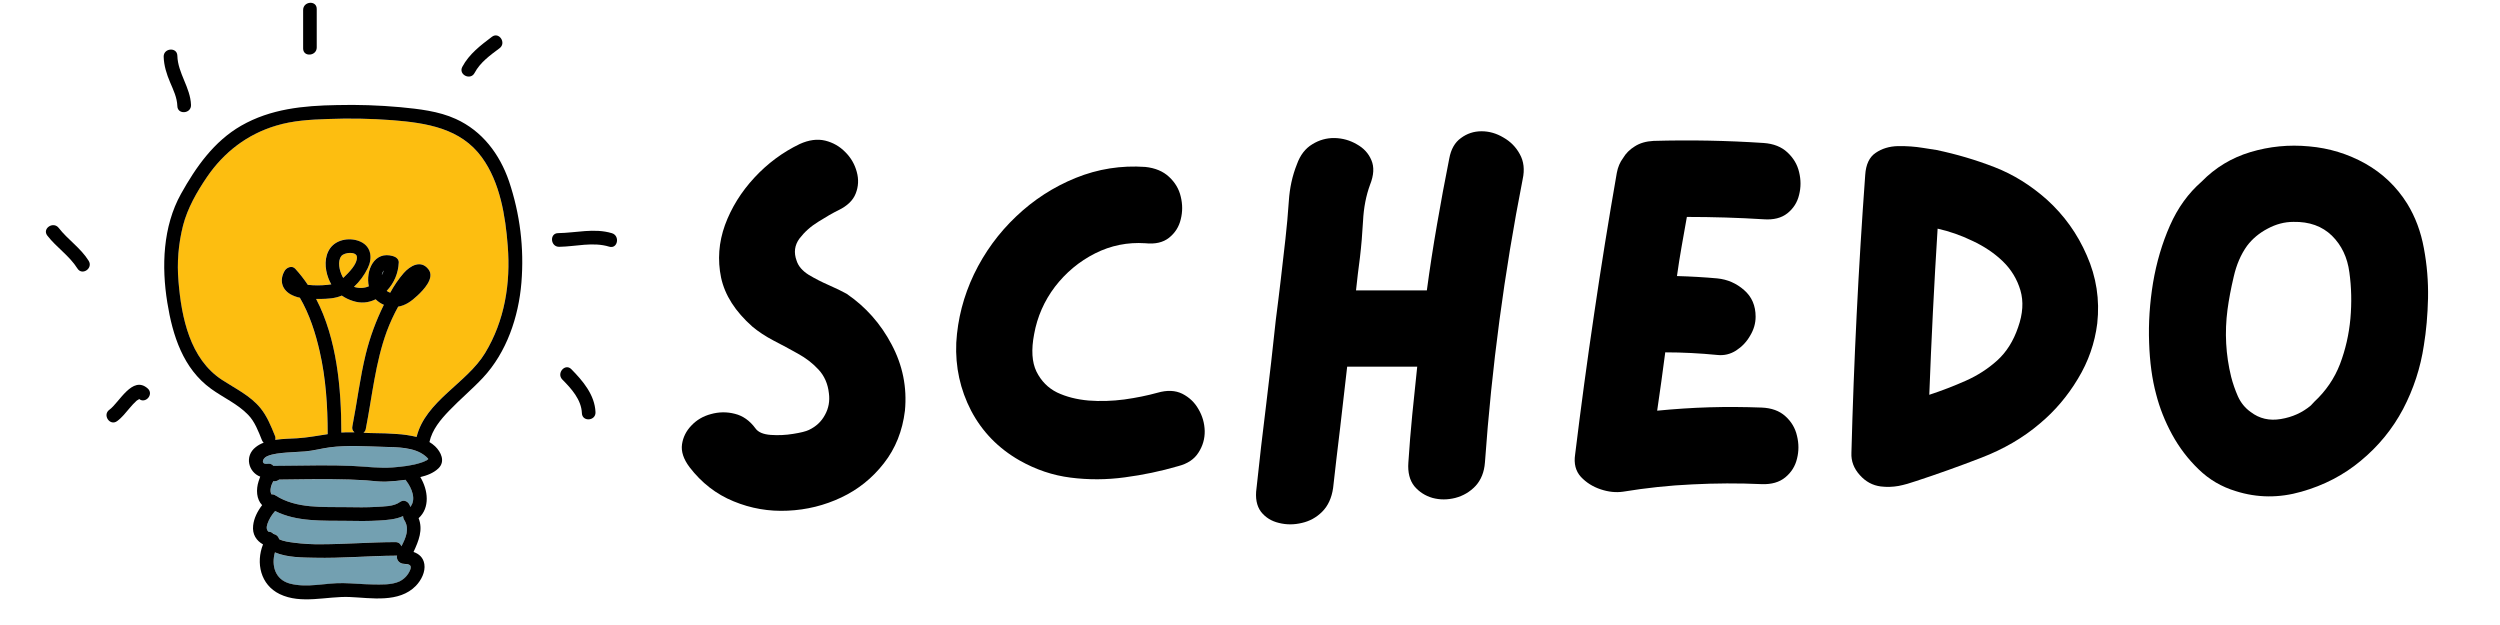 <svg xmlns="http://www.w3.org/2000/svg" xmlns:xlink="http://www.w3.org/1999/xlink" width="200" zoomAndPan="magnify" viewBox="0 0 150 37.5" height="50" preserveAspectRatio="xMidYMid meet" version="1.0"><defs><g/><clipPath id="4cc3ceab5a"><path d="M 33 13 L 37.254 13 L 37.254 15 L 33 15 Z M 33 13 " clip-rule="nonzero"/></clipPath><clipPath id="d8adb75169"><path d="M 2.469 13 L 6 13 L 6 17 L 2.469 17 Z M 2.469 13 " clip-rule="nonzero"/></clipPath></defs><g clip-path="url(#4cc3ceab5a)"><path fill="#000000" d="M 36.715 13.992 C 35.652 13.672 34.566 13.973 33.484 13.988 C 32.957 13.996 33.023 14.816 33.551 14.809 C 34.555 14.793 35.57 14.5 36.555 14.801 C 37.062 14.953 37.215 14.145 36.715 13.992 Z M 36.715 13.992 " fill-opacity="1" fill-rule="nonzero"/></g><path fill="#000000" d="M 34.281 22.152 C 33.91 21.773 33.371 22.395 33.738 22.77 C 34.281 23.316 34.883 23.98 34.914 24.793 C 34.934 25.324 35.754 25.262 35.73 24.73 C 35.688 23.695 34.973 22.855 34.281 22.152 Z M 34.281 22.152 " fill-opacity="1" fill-rule="nonzero"/><path fill="#73a0b1" d="M 25.695 27.543 C 25.645 27.469 25.582 27.406 25.508 27.352 C 24.867 26.832 23.836 26.84 23.051 26.816 C 21.961 26.785 20.871 26.703 19.789 26.844 C 19.285 26.91 18.793 27.051 18.289 27.09 C 17.934 27.117 17.57 27.129 17.215 27.156 C 16.82 27.191 16.398 27.219 16.031 27.375 C 15.73 27.504 15.637 27.895 16.074 27.84 C 16.211 27.812 16.32 27.852 16.41 27.957 C 16.672 27.957 16.938 27.957 17.199 27.953 C 18.539 27.934 19.875 27.902 21.211 27.965 C 22 28.004 22.781 28.113 23.57 28.051 C 24.133 28.004 24.723 27.949 25.262 27.766 C 25.375 27.734 25.484 27.688 25.59 27.633 C 25.629 27.609 25.668 27.582 25.703 27.555 C 25.691 27.559 25.691 27.555 25.695 27.547 Z M 25.695 27.543 " fill-opacity="1" fill-rule="nonzero"/><path fill="#fdbe10" d="M 21.945 21.25 C 22.199 20.223 22.562 19.238 23.031 18.289 C 22.848 18.211 22.684 18.102 22.539 17.957 C 22.102 18.176 21.648 18.211 21.18 18.059 C 20.941 17.984 20.715 17.879 20.508 17.734 C 20.109 17.91 19.656 17.93 19.219 17.938 L 18.969 17.938 C 20.219 20.344 20.473 23.32 20.48 25.945 L 20.48 25.953 C 20.582 25.949 20.684 25.941 20.785 25.941 C 20.949 25.941 21.109 25.941 21.266 25.945 C 21.148 25.844 21.105 25.719 21.145 25.57 C 21.426 24.133 21.598 22.672 21.945 21.25 Z M 21.945 21.25 " fill-opacity="1" fill-rule="nonzero"/><path fill="#73a0b1" d="M 24.254 33.84 C 23.973 33.832 23.766 33.609 23.824 33.34 C 23.805 33.344 23.781 33.348 23.762 33.348 C 22.133 33.352 20.508 33.512 18.879 33.473 C 18.203 33.453 17.223 33.465 16.496 33.145 C 16.277 33.918 16.488 34.781 17.395 35.02 C 18.445 35.297 19.535 34.973 20.602 34.996 C 21.184 35.008 21.766 35.062 22.348 35.07 C 22.859 35.078 23.488 35.113 23.965 34.891 C 24.266 34.742 24.484 34.512 24.613 34.199 C 24.73 33.895 24.535 33.848 24.254 33.84 Z M 24.254 33.84 " fill-opacity="1" fill-rule="nonzero"/><path fill="#fdbe10" d="M 20.477 15.367 C 20.234 15.695 20.371 16.23 20.535 16.562 C 20.555 16.602 20.578 16.637 20.598 16.676 L 20.652 16.621 C 20.926 16.352 21.445 15.852 21.422 15.422 C 21.398 15.066 20.645 15.145 20.477 15.367 Z M 20.477 15.367 " fill-opacity="1" fill-rule="nonzero"/><path fill="#73a0b1" d="M 24.25 31.191 C 24.207 31.121 24.188 31.047 24.184 30.965 C 23.75 31.168 23.207 31.203 22.75 31.23 C 22.098 31.273 21.445 31.262 20.785 31.25 C 19.363 31.23 17.809 31.32 16.508 30.66 C 16.305 30.887 16.152 31.141 16.047 31.426 C 15.969 31.656 15.996 31.805 16.113 31.906 C 16.23 31.898 16.328 31.941 16.402 32.031 L 16.43 32.039 C 16.598 32.078 16.703 32.18 16.754 32.348 C 17.023 32.484 17.379 32.527 17.637 32.559 C 18.188 32.629 18.738 32.66 19.289 32.652 C 20.762 32.652 22.23 32.527 23.699 32.523 C 23.887 32.52 24.016 32.602 24.086 32.777 C 24.352 32.266 24.598 31.723 24.25 31.191 Z M 24.25 31.191 " fill-opacity="1" fill-rule="nonzero"/><path fill="#73a0b1" d="M 24.375 28.848 C 24.363 28.828 24.348 28.812 24.34 28.793 C 23.953 28.848 23.562 28.883 23.176 28.898 C 22.773 28.914 22.375 28.852 21.977 28.824 C 21.309 28.781 20.641 28.758 19.977 28.75 C 18.902 28.742 17.832 28.766 16.758 28.773 C 16.652 28.859 16.531 28.891 16.398 28.871 C 16.262 29.133 16.168 29.453 16.297 29.664 C 16.383 29.656 16.465 29.676 16.535 29.727 C 17.797 30.535 19.375 30.406 20.809 30.43 C 21.402 30.441 21.996 30.453 22.59 30.414 C 23.027 30.391 23.625 30.398 23.996 30.125 C 24.277 29.918 24.574 30.145 24.621 30.414 C 24.984 29.98 24.719 29.297 24.375 28.848 Z M 24.375 28.848 " fill-opacity="1" fill-rule="nonzero"/><path fill="#fdbe10" d="M 30.465 14.758 C 30.328 12.961 30 10.941 28.914 9.445 C 27.641 7.688 25.578 7.375 23.547 7.207 C 22.254 7.113 20.957 7.09 19.656 7.141 C 18.613 7.176 17.57 7.234 16.562 7.535 C 14.836 8.055 13.434 9.133 12.414 10.621 C 11.812 11.504 11.25 12.48 10.98 13.52 C 10.699 14.629 10.605 15.758 10.707 16.898 C 10.883 19.039 11.391 21.531 13.312 22.789 C 14.109 23.309 15.012 23.734 15.625 24.484 C 16.012 24.957 16.262 25.57 16.488 26.133 C 16.527 26.219 16.531 26.301 16.508 26.387 C 16.949 26.32 17.414 26.316 17.812 26.293 C 18.438 26.262 19.043 26.141 19.656 26.047 L 19.656 26.008 C 19.656 24.363 19.547 22.695 19.18 21.09 C 18.926 19.98 18.566 18.852 17.988 17.859 C 17.789 17.82 17.602 17.75 17.422 17.652 C 16.887 17.336 16.762 16.785 17.074 16.246 C 17.195 16.043 17.523 15.91 17.715 16.121 C 17.988 16.426 18.238 16.746 18.465 17.086 C 18.855 17.129 19.25 17.129 19.645 17.086 C 19.727 17.078 19.805 17.07 19.875 17.059 C 19.805 16.941 19.746 16.816 19.699 16.688 C 19.48 16.109 19.434 15.391 19.82 14.871 C 20.227 14.328 21.07 14.223 21.66 14.516 C 22.285 14.824 22.348 15.504 22.062 16.086 C 21.855 16.508 21.582 16.883 21.238 17.211 C 21.539 17.309 21.836 17.301 22.129 17.18 C 21.93 16.238 22.453 15.023 23.594 15.371 C 23.758 15.418 23.93 15.551 23.926 15.742 C 23.895 16.402 23.652 16.973 23.203 17.453 C 23.27 17.504 23.336 17.539 23.414 17.562 C 23.641 17.141 23.91 16.746 24.223 16.379 C 24.605 15.941 25.258 15.562 25.711 16.16 C 26.105 16.68 25.387 17.418 25.043 17.738 C 24.699 18.059 24.332 18.324 23.891 18.395 C 23.629 18.867 23.402 19.359 23.207 19.867 C 22.516 21.75 22.332 23.766 21.949 25.723 C 21.93 25.82 21.883 25.902 21.809 25.961 C 22.02 25.973 22.23 25.98 22.445 25.984 C 22.891 25.988 23.34 26 23.785 26.035 C 24.195 26.059 24.598 26.117 24.992 26.211 C 25.523 24.062 28.012 22.988 29.105 21.18 C 30.285 19.238 30.641 17 30.465 14.758 Z M 30.465 14.758 " fill-opacity="1" fill-rule="nonzero"/><path fill="#73a0b1" d="M 22.91 16.504 C 22.961 16.414 23 16.324 23.031 16.227 C 22.965 16.305 22.922 16.398 22.91 16.504 Z M 22.91 16.504 " fill-opacity="1" fill-rule="nonzero"/><path fill="#000000" d="M 30.539 10.871 C 29.98 9.246 28.934 7.855 27.348 7.137 C 26.312 6.664 25.133 6.539 24.012 6.43 C 22.746 6.316 21.477 6.273 20.207 6.305 C 18.195 6.34 16.246 6.527 14.469 7.543 C 12.836 8.484 11.758 10.02 10.859 11.633 C 9.77 13.59 9.688 15.992 10.039 18.156 C 10.355 20.125 10.984 22.113 12.664 23.328 C 13.402 23.863 14.254 24.23 14.891 24.891 C 15.285 25.293 15.508 25.891 15.715 26.406 C 15.738 26.465 15.773 26.52 15.82 26.562 C 15.648 26.625 15.492 26.711 15.348 26.824 C 14.641 27.371 14.918 28.34 15.613 28.598 C 15.574 28.699 15.543 28.797 15.516 28.875 C 15.355 29.379 15.383 29.949 15.727 30.309 C 15.449 30.672 15.234 31.094 15.188 31.535 C 15.129 32.062 15.383 32.441 15.781 32.664 C 15.344 33.77 15.625 35.086 16.781 35.645 C 18.074 36.27 19.602 35.766 20.973 35.82 C 22.277 35.875 23.945 36.191 24.957 35.145 C 25.273 34.816 25.535 34.312 25.461 33.848 C 25.398 33.449 25.137 33.23 24.812 33.117 C 25.125 32.441 25.391 31.793 25.117 31.09 C 25.809 30.469 25.691 29.406 25.219 28.625 C 25.617 28.531 26.012 28.383 26.309 28.098 C 26.734 27.684 26.461 27.117 26.105 26.777 C 26 26.68 25.887 26.594 25.766 26.523 C 25.93 25.777 26.43 25.18 26.953 24.637 C 27.605 23.957 28.328 23.355 28.973 22.668 C 30.398 21.145 31.117 19.012 31.285 16.957 C 31.453 14.875 31.203 12.848 30.539 10.871 Z M 16.113 31.906 C 15.996 31.805 15.969 31.656 16.047 31.426 C 16.148 31.141 16.305 30.887 16.508 30.66 C 17.809 31.32 19.363 31.23 20.785 31.25 C 21.441 31.262 22.094 31.273 22.75 31.23 C 23.207 31.203 23.75 31.168 24.184 30.965 C 24.184 31.047 24.207 31.121 24.25 31.191 C 24.594 31.723 24.352 32.262 24.086 32.777 C 24.016 32.605 23.887 32.52 23.699 32.527 C 22.227 32.531 20.762 32.652 19.289 32.656 C 18.734 32.664 18.184 32.633 17.637 32.562 C 17.379 32.527 17.02 32.488 16.75 32.352 C 16.703 32.184 16.594 32.082 16.43 32.043 L 16.402 32.035 C 16.328 31.945 16.23 31.902 16.113 31.906 Z M 24.613 34.191 C 24.484 34.504 24.266 34.738 23.965 34.887 C 23.488 35.105 22.859 35.074 22.348 35.066 C 21.766 35.059 21.184 35 20.602 34.988 C 19.535 34.965 18.449 35.293 17.395 35.016 C 16.488 34.773 16.277 33.91 16.496 33.141 C 17.223 33.461 18.207 33.449 18.879 33.465 C 20.508 33.504 22.133 33.348 23.762 33.34 C 23.781 33.34 23.805 33.34 23.824 33.336 C 23.766 33.602 23.973 33.828 24.254 33.832 C 24.535 33.84 24.73 33.895 24.613 34.191 Z M 24.613 30.414 C 24.57 30.145 24.273 29.918 23.992 30.125 C 23.617 30.398 23.023 30.387 22.582 30.414 C 21.992 30.449 21.395 30.441 20.801 30.43 C 19.371 30.406 17.793 30.535 16.531 29.727 C 16.457 29.676 16.379 29.656 16.289 29.664 C 16.164 29.449 16.258 29.129 16.395 28.871 C 16.527 28.891 16.648 28.855 16.754 28.773 C 17.832 28.762 18.898 28.738 19.973 28.75 C 20.641 28.754 21.309 28.777 21.973 28.82 C 22.371 28.852 22.77 28.91 23.172 28.895 C 23.559 28.879 23.949 28.844 24.336 28.789 C 24.348 28.809 24.359 28.828 24.371 28.844 C 24.719 29.297 24.984 29.98 24.617 30.414 Z M 25.586 27.625 C 25.48 27.684 25.371 27.73 25.258 27.762 C 24.719 27.941 24.129 28 23.566 28.047 C 22.777 28.109 22 27.996 21.207 27.961 C 19.871 27.898 18.535 27.93 17.195 27.945 C 16.934 27.949 16.672 27.953 16.406 27.953 C 16.316 27.848 16.207 27.809 16.074 27.832 C 15.633 27.891 15.73 27.5 16.031 27.371 C 16.395 27.215 16.82 27.188 17.211 27.152 C 17.57 27.125 17.93 27.113 18.289 27.086 C 18.789 27.047 19.285 26.906 19.785 26.84 C 20.867 26.699 21.961 26.781 23.047 26.812 C 23.832 26.832 24.863 26.828 25.504 27.348 C 25.578 27.402 25.641 27.465 25.695 27.535 L 25.695 27.539 C 25.688 27.551 25.688 27.555 25.699 27.547 C 25.664 27.578 25.629 27.605 25.59 27.629 Z M 20.508 17.734 C 20.715 17.879 20.941 17.984 21.18 18.059 C 21.648 18.211 22.102 18.176 22.539 17.957 C 22.684 18.102 22.848 18.211 23.031 18.289 C 22.562 19.238 22.199 20.223 21.945 21.25 C 21.598 22.672 21.426 24.133 21.145 25.566 C 21.109 25.719 21.148 25.844 21.27 25.941 C 21.109 25.938 20.949 25.934 20.789 25.938 C 20.684 25.938 20.582 25.945 20.48 25.953 L 20.48 25.941 C 20.477 23.316 20.219 20.344 18.969 17.938 L 19.219 17.938 C 19.656 17.93 20.109 17.91 20.508 17.734 Z M 20.477 15.367 C 20.645 15.137 21.398 15.066 21.418 15.422 C 21.445 15.848 20.926 16.352 20.652 16.621 L 20.594 16.676 C 20.574 16.637 20.551 16.598 20.531 16.562 C 20.371 16.23 20.234 15.695 20.477 15.367 Z M 22.91 16.504 C 22.922 16.398 22.965 16.305 23.031 16.227 C 23 16.324 22.961 16.414 22.91 16.504 Z M 29.105 21.184 C 28.012 22.992 25.523 24.066 24.996 26.215 C 24.598 26.121 24.195 26.062 23.789 26.039 C 23.34 26.004 22.895 25.992 22.445 25.988 C 22.234 25.988 22.02 25.977 21.809 25.965 C 21.887 25.902 21.934 25.824 21.949 25.727 C 22.332 23.77 22.52 21.754 23.211 19.871 C 23.402 19.363 23.629 18.871 23.891 18.398 C 24.332 18.328 24.688 18.07 25.043 17.738 C 25.398 17.41 26.105 16.68 25.711 16.164 C 25.258 15.566 24.609 15.945 24.223 16.383 C 23.91 16.746 23.641 17.141 23.414 17.562 C 23.336 17.539 23.27 17.504 23.203 17.453 C 23.652 16.973 23.895 16.402 23.926 15.742 C 23.93 15.551 23.758 15.418 23.594 15.371 C 22.453 15.023 21.93 16.238 22.129 17.18 C 21.836 17.301 21.539 17.309 21.238 17.211 C 21.582 16.887 21.859 16.512 22.066 16.086 C 22.352 15.504 22.289 14.824 21.664 14.516 C 21.074 14.227 20.23 14.332 19.824 14.875 C 19.441 15.395 19.484 16.113 19.703 16.691 C 19.75 16.82 19.809 16.945 19.879 17.062 C 19.809 17.074 19.734 17.082 19.648 17.09 C 19.254 17.133 18.859 17.133 18.469 17.09 C 18.242 16.75 17.992 16.43 17.715 16.125 C 17.527 15.914 17.199 16.043 17.078 16.25 C 16.766 16.789 16.891 17.34 17.426 17.656 C 17.605 17.754 17.793 17.824 17.992 17.863 C 18.57 18.855 18.93 19.98 19.184 21.094 C 19.551 22.699 19.66 24.367 19.66 26.012 L 19.66 26.051 C 19.047 26.141 18.438 26.262 17.816 26.297 C 17.414 26.32 16.953 26.324 16.512 26.391 C 16.535 26.305 16.531 26.219 16.492 26.137 C 16.266 25.574 16.016 24.961 15.629 24.488 C 15.016 23.734 14.113 23.312 13.316 22.789 C 11.395 21.535 10.887 19.043 10.711 16.902 C 10.609 15.758 10.703 14.633 10.984 13.523 C 11.254 12.484 11.816 11.504 12.418 10.621 C 13.434 9.133 14.836 8.055 16.566 7.539 C 17.574 7.234 18.617 7.176 19.66 7.141 C 20.961 7.09 22.258 7.113 23.551 7.211 C 25.582 7.375 27.645 7.688 28.918 9.449 C 30 10.938 30.328 12.957 30.465 14.758 C 30.641 17 30.285 19.238 29.105 21.184 Z M 29.105 21.184 " fill-opacity="1" fill-rule="nonzero"/><path fill="#000000" d="M 18.188 0.598 L 18.188 2.91 C 18.188 3.441 19.004 3.371 19.004 2.848 L 19.004 0.535 C 19.004 0.004 18.188 0.07 18.188 0.598 Z M 18.188 0.598 " fill-opacity="1" fill-rule="nonzero"/><path fill="#000000" d="M 10.641 3.34 C 10.625 2.809 9.809 2.879 9.82 3.402 C 9.836 3.941 9.996 4.445 10.207 4.941 C 10.402 5.402 10.625 5.852 10.641 6.367 C 10.656 6.895 11.477 6.828 11.461 6.301 C 11.426 5.246 10.668 4.395 10.641 3.34 Z M 10.641 3.34 " fill-opacity="1" fill-rule="nonzero"/><g clip-path="url(#d8adb75169)"><path fill="#000000" d="M 5.32 15.648 C 4.84 14.875 4.07 14.383 3.52 13.672 C 3.195 13.258 2.512 13.715 2.84 14.137 C 3.391 14.848 4.164 15.344 4.645 16.109 C 4.926 16.559 5.602 16.098 5.32 15.648 Z M 5.32 15.648 " fill-opacity="1" fill-rule="nonzero"/></g><path fill="#000000" d="M 29.516 2.207 C 28.84 2.719 28.145 3.242 27.738 4.012 C 27.492 4.48 28.227 4.844 28.473 4.379 C 28.809 3.742 29.414 3.312 29.977 2.891 C 30.398 2.574 29.941 1.887 29.516 2.207 Z M 29.516 2.207 " fill-opacity="1" fill-rule="nonzero"/><path fill="#000000" d="M 8.859 23.305 C 7.945 22.5 7.152 24.16 6.562 24.586 C 6.133 24.895 6.59 25.578 7.023 25.27 C 7.32 25.055 7.547 24.754 7.785 24.477 C 7.91 24.324 8.047 24.18 8.195 24.043 C 8.273 23.98 8.375 23.969 8.324 23.922 C 8.719 24.27 9.258 23.652 8.859 23.305 Z M 8.859 23.305 " fill-opacity="1" fill-rule="nonzero"/><g fill="#000000" fill-opacity="1"><g transform="translate(39.39, 30.907)"><g><path d="M 11.406 -13.281 C 12.551 -12.5 13.453 -11.484 14.109 -10.234 C 14.773 -8.984 15.039 -7.66 14.906 -6.266 C 14.758 -5.047 14.336 -3.992 13.641 -3.109 C 12.953 -2.223 12.102 -1.539 11.094 -1.062 C 10.082 -0.582 9.008 -0.316 7.875 -0.266 C 6.75 -0.211 5.664 -0.398 4.625 -0.828 C 3.582 -1.254 2.703 -1.938 1.984 -2.875 C 1.617 -3.363 1.469 -3.82 1.531 -4.25 C 1.594 -4.676 1.781 -5.051 2.094 -5.375 C 2.406 -5.707 2.797 -5.938 3.266 -6.062 C 3.742 -6.195 4.223 -6.203 4.703 -6.078 C 5.18 -5.961 5.594 -5.672 5.938 -5.203 C 6.102 -4.973 6.41 -4.844 6.859 -4.812 C 7.305 -4.781 7.754 -4.801 8.203 -4.875 C 8.648 -4.945 8.961 -5.023 9.141 -5.109 C 9.578 -5.316 9.898 -5.617 10.109 -6.016 C 10.328 -6.41 10.406 -6.844 10.344 -7.312 C 10.281 -7.883 10.07 -8.359 9.719 -8.734 C 9.375 -9.109 8.961 -9.426 8.484 -9.688 C 8.004 -9.957 7.52 -10.219 7.031 -10.469 C 6.539 -10.727 6.113 -11.008 5.75 -11.312 C 4.727 -12.219 4.102 -13.195 3.875 -14.25 C 3.656 -15.312 3.734 -16.363 4.109 -17.406 C 4.492 -18.445 5.082 -19.395 5.875 -20.25 C 6.664 -21.102 7.57 -21.773 8.594 -22.266 C 9.145 -22.516 9.656 -22.582 10.125 -22.469 C 10.594 -22.352 10.992 -22.125 11.328 -21.781 C 11.672 -21.438 11.898 -21.039 12.016 -20.594 C 12.141 -20.145 12.117 -19.711 11.953 -19.297 C 11.797 -18.891 11.453 -18.555 10.922 -18.297 C 10.578 -18.129 10.176 -17.898 9.719 -17.609 C 9.258 -17.328 8.879 -16.988 8.578 -16.594 C 8.285 -16.195 8.227 -15.754 8.406 -15.266 C 8.508 -14.941 8.75 -14.66 9.125 -14.422 C 9.508 -14.191 9.914 -13.984 10.344 -13.797 C 10.77 -13.609 11.125 -13.438 11.406 -13.281 Z M 11.406 -13.281 "/></g></g></g><g fill="#000000" fill-opacity="1"><g transform="translate(55.845, 30.907)"><g><path d="M 13.609 -7.344 C 14.18 -7.508 14.676 -7.488 15.094 -7.281 C 15.508 -7.07 15.832 -6.766 16.062 -6.359 C 16.301 -5.953 16.426 -5.516 16.438 -5.047 C 16.445 -4.578 16.32 -4.145 16.062 -3.75 C 15.812 -3.352 15.406 -3.082 14.844 -2.938 C 13.801 -2.633 12.734 -2.41 11.641 -2.266 C 10.547 -2.117 9.461 -2.113 8.391 -2.25 C 7.328 -2.383 6.305 -2.727 5.328 -3.281 C 4.055 -4.008 3.086 -5.004 2.422 -6.266 C 1.766 -7.535 1.469 -8.895 1.531 -10.344 C 1.613 -11.77 1.969 -13.141 2.594 -14.453 C 3.227 -15.766 4.07 -16.922 5.125 -17.922 C 6.176 -18.922 7.367 -19.691 8.703 -20.234 C 10.035 -20.773 11.426 -20.992 12.875 -20.891 C 13.469 -20.828 13.941 -20.629 14.297 -20.297 C 14.66 -19.961 14.895 -19.566 15 -19.109 C 15.113 -18.648 15.113 -18.195 15 -17.75 C 14.895 -17.301 14.66 -16.93 14.297 -16.641 C 13.941 -16.359 13.469 -16.25 12.875 -16.312 C 11.812 -16.383 10.805 -16.18 9.859 -15.703 C 8.91 -15.223 8.109 -14.555 7.453 -13.703 C 6.805 -12.848 6.391 -11.898 6.203 -10.859 C 6.023 -9.922 6.07 -9.172 6.344 -8.609 C 6.625 -8.047 7.035 -7.629 7.578 -7.359 C 8.129 -7.098 8.758 -6.938 9.469 -6.875 C 10.176 -6.82 10.891 -6.844 11.609 -6.938 C 12.336 -7.039 13.004 -7.176 13.609 -7.344 Z M 13.609 -7.344 "/></g></g></g><g fill="#000000" fill-opacity="1"><g transform="translate(73.83, 30.907)"><g><path d="M 13.125 -21.391 C 13.227 -21.953 13.461 -22.363 13.828 -22.625 C 14.191 -22.895 14.602 -23.031 15.062 -23.031 C 15.52 -23.031 15.957 -22.906 16.375 -22.656 C 16.801 -22.414 17.129 -22.082 17.359 -21.656 C 17.598 -21.227 17.656 -20.727 17.531 -20.156 C 16.426 -14.531 15.672 -8.863 15.266 -3.156 C 15.223 -2.582 15.035 -2.113 14.703 -1.75 C 14.367 -1.395 13.961 -1.156 13.484 -1.031 C 13.016 -0.914 12.562 -0.914 12.125 -1.031 C 11.688 -1.156 11.32 -1.391 11.031 -1.734 C 10.75 -2.086 10.629 -2.562 10.672 -3.156 C 10.734 -4.113 10.812 -5.07 10.906 -6.031 C 11 -6.988 11.098 -7.945 11.203 -8.906 L 7 -8.906 C 6.863 -7.676 6.723 -6.453 6.578 -5.234 C 6.43 -4.023 6.289 -2.82 6.156 -1.625 C 6.07 -1.031 5.852 -0.555 5.5 -0.203 C 5.156 0.141 4.75 0.363 4.281 0.469 C 3.812 0.582 3.352 0.582 2.906 0.469 C 2.457 0.363 2.098 0.141 1.828 -0.203 C 1.566 -0.555 1.477 -1.031 1.562 -1.625 C 1.738 -3.289 1.93 -4.961 2.141 -6.641 C 2.348 -8.328 2.539 -10.02 2.719 -11.719 C 2.82 -12.508 2.922 -13.312 3.016 -14.125 C 3.109 -14.945 3.203 -15.766 3.297 -16.578 C 3.379 -17.297 3.445 -18.051 3.5 -18.844 C 3.551 -19.633 3.711 -20.367 3.984 -21.047 C 4.18 -21.598 4.488 -22 4.906 -22.25 C 5.32 -22.508 5.77 -22.633 6.25 -22.625 C 6.727 -22.613 7.172 -22.488 7.578 -22.25 C 7.992 -22.02 8.285 -21.703 8.453 -21.297 C 8.629 -20.891 8.602 -20.398 8.375 -19.828 C 8.133 -19.172 7.992 -18.445 7.953 -17.656 C 7.91 -16.875 7.848 -16.141 7.766 -15.453 C 7.723 -15.117 7.68 -14.789 7.641 -14.469 C 7.609 -14.145 7.57 -13.816 7.531 -13.484 L 11.781 -13.484 C 11.957 -14.797 12.16 -16.113 12.391 -17.438 C 12.617 -18.758 12.863 -20.078 13.125 -21.391 Z M 13.125 -21.391 "/></g></g></g><g fill="#000000" fill-opacity="1"><g transform="translate(92.946, 30.907)"><g><path d="M 12.75 -6.453 C 13.344 -6.43 13.816 -6.258 14.172 -5.938 C 14.535 -5.613 14.77 -5.219 14.875 -4.75 C 14.988 -4.289 14.988 -3.836 14.875 -3.391 C 14.77 -2.941 14.535 -2.566 14.172 -2.266 C 13.816 -1.973 13.344 -1.836 12.75 -1.859 C 11.363 -1.922 9.977 -1.914 8.594 -1.844 C 7.207 -1.781 5.82 -1.633 4.438 -1.406 C 4.008 -1.344 3.562 -1.391 3.094 -1.547 C 2.625 -1.703 2.227 -1.953 1.906 -2.297 C 1.594 -2.641 1.477 -3.086 1.562 -3.641 C 1.906 -6.453 2.285 -9.266 2.703 -12.078 C 3.117 -14.898 3.57 -17.719 4.062 -20.531 C 4.125 -20.875 4.25 -21.172 4.438 -21.422 C 4.602 -21.703 4.836 -21.938 5.141 -22.125 C 5.441 -22.32 5.816 -22.43 6.266 -22.453 C 8.473 -22.516 10.676 -22.473 12.875 -22.328 C 13.469 -22.285 13.941 -22.098 14.297 -21.766 C 14.66 -21.43 14.895 -21.035 15 -20.578 C 15.113 -20.117 15.113 -19.664 15 -19.219 C 14.895 -18.77 14.66 -18.398 14.297 -18.109 C 13.941 -17.828 13.469 -17.707 12.875 -17.75 C 11.363 -17.844 9.828 -17.891 8.266 -17.891 C 8.16 -17.305 8.055 -16.719 7.953 -16.125 C 7.848 -15.531 7.754 -14.938 7.672 -14.344 C 8.516 -14.32 9.32 -14.273 10.094 -14.203 C 10.707 -14.141 11.242 -13.906 11.703 -13.5 C 12.16 -13.102 12.391 -12.57 12.391 -11.906 C 12.391 -11.508 12.281 -11.129 12.062 -10.766 C 11.852 -10.398 11.57 -10.102 11.219 -9.875 C 10.875 -9.656 10.5 -9.566 10.094 -9.609 C 9.051 -9.711 8.008 -9.766 6.969 -9.766 C 6.895 -9.191 6.816 -8.609 6.734 -8.016 C 6.648 -7.422 6.566 -6.836 6.484 -6.266 C 7.523 -6.367 8.566 -6.438 9.609 -6.469 C 10.648 -6.5 11.695 -6.492 12.75 -6.453 Z M 12.75 -6.453 "/></g></g></g><g fill="#000000" fill-opacity="1"><g transform="translate(109.554, 30.907)"><g><path d="M 13.25 -18.938 C 14.289 -18 15.094 -16.879 15.656 -15.578 C 16.227 -14.285 16.438 -12.926 16.281 -11.5 C 16.133 -10.32 15.75 -9.219 15.125 -8.188 C 14.508 -7.156 13.75 -6.258 12.844 -5.5 C 11.844 -4.645 10.664 -3.957 9.312 -3.438 C 7.957 -2.914 6.66 -2.453 5.422 -2.047 C 5.066 -1.922 4.711 -1.82 4.359 -1.75 C 4.004 -1.688 3.648 -1.676 3.297 -1.719 C 2.805 -1.781 2.383 -2.008 2.031 -2.406 C 1.676 -2.801 1.508 -3.242 1.531 -3.734 C 1.676 -9.273 1.953 -14.832 2.359 -20.406 C 2.398 -21.039 2.609 -21.484 2.984 -21.734 C 3.359 -21.992 3.805 -22.129 4.328 -22.141 C 4.848 -22.148 5.352 -22.113 5.844 -22.031 C 6.125 -21.988 6.391 -21.945 6.641 -21.906 C 7.836 -21.656 9 -21.312 10.125 -20.875 C 11.25 -20.438 12.289 -19.789 13.25 -18.938 Z M 11.531 -11.266 C 11.82 -12.078 11.867 -12.816 11.672 -13.484 C 11.473 -14.16 11.117 -14.742 10.609 -15.234 C 10.098 -15.723 9.492 -16.129 8.797 -16.453 C 8.109 -16.785 7.41 -17.031 6.703 -17.188 C 6.492 -13.844 6.328 -10.52 6.203 -7.219 C 6.961 -7.469 7.691 -7.75 8.391 -8.062 C 9.098 -8.375 9.727 -8.781 10.281 -9.281 C 10.832 -9.781 11.25 -10.441 11.531 -11.266 Z M 11.531 -11.266 "/></g></g></g><g fill="#000000" fill-opacity="1"><g transform="translate(127.416, 30.907)"><g><path d="M 17.016 -18.688 C 17.504 -17.895 17.836 -17.004 18.016 -16.016 C 18.203 -15.023 18.285 -14.023 18.266 -13.016 C 18.242 -12.004 18.16 -11.062 18.016 -10.188 C 17.816 -8.844 17.398 -7.566 16.766 -6.359 C 16.129 -5.16 15.281 -4.125 14.219 -3.25 C 13.207 -2.406 12.023 -1.789 10.672 -1.406 C 9.328 -1.02 8.016 -1.031 6.734 -1.438 C 5.879 -1.695 5.133 -2.133 4.5 -2.75 C 3.863 -3.363 3.332 -4.062 2.906 -4.844 C 2.477 -5.633 2.16 -6.438 1.953 -7.25 C 1.711 -8.145 1.57 -9.176 1.531 -10.344 C 1.488 -11.52 1.566 -12.719 1.766 -13.938 C 1.973 -15.164 2.312 -16.312 2.781 -17.375 C 3.25 -18.438 3.883 -19.316 4.688 -20.016 C 5.5 -20.848 6.473 -21.438 7.609 -21.781 C 8.754 -22.125 9.926 -22.238 11.125 -22.125 C 12.332 -22.02 13.457 -21.676 14.5 -21.094 C 15.539 -20.508 16.379 -19.707 17.016 -18.688 Z M 11.438 -6.797 C 12.133 -7.441 12.648 -8.195 12.984 -9.062 C 13.316 -9.938 13.523 -10.848 13.609 -11.797 C 13.691 -12.742 13.672 -13.664 13.547 -14.562 C 13.43 -15.457 13.082 -16.191 12.5 -16.766 C 11.914 -17.336 11.145 -17.613 10.188 -17.594 C 9.656 -17.594 9.141 -17.457 8.641 -17.188 C 8.141 -16.926 7.727 -16.582 7.406 -16.156 C 7.039 -15.645 6.773 -15.031 6.609 -14.312 C 6.441 -13.602 6.316 -12.941 6.234 -12.328 C 6.055 -10.961 6.129 -9.617 6.453 -8.297 C 6.555 -7.898 6.691 -7.508 6.859 -7.125 C 7.035 -6.738 7.289 -6.426 7.625 -6.188 C 8.145 -5.789 8.75 -5.648 9.438 -5.766 C 10.125 -5.879 10.723 -6.148 11.234 -6.578 C 11.285 -6.641 11.352 -6.711 11.438 -6.797 Z M 11.438 -6.797 "/></g></g></g></svg>